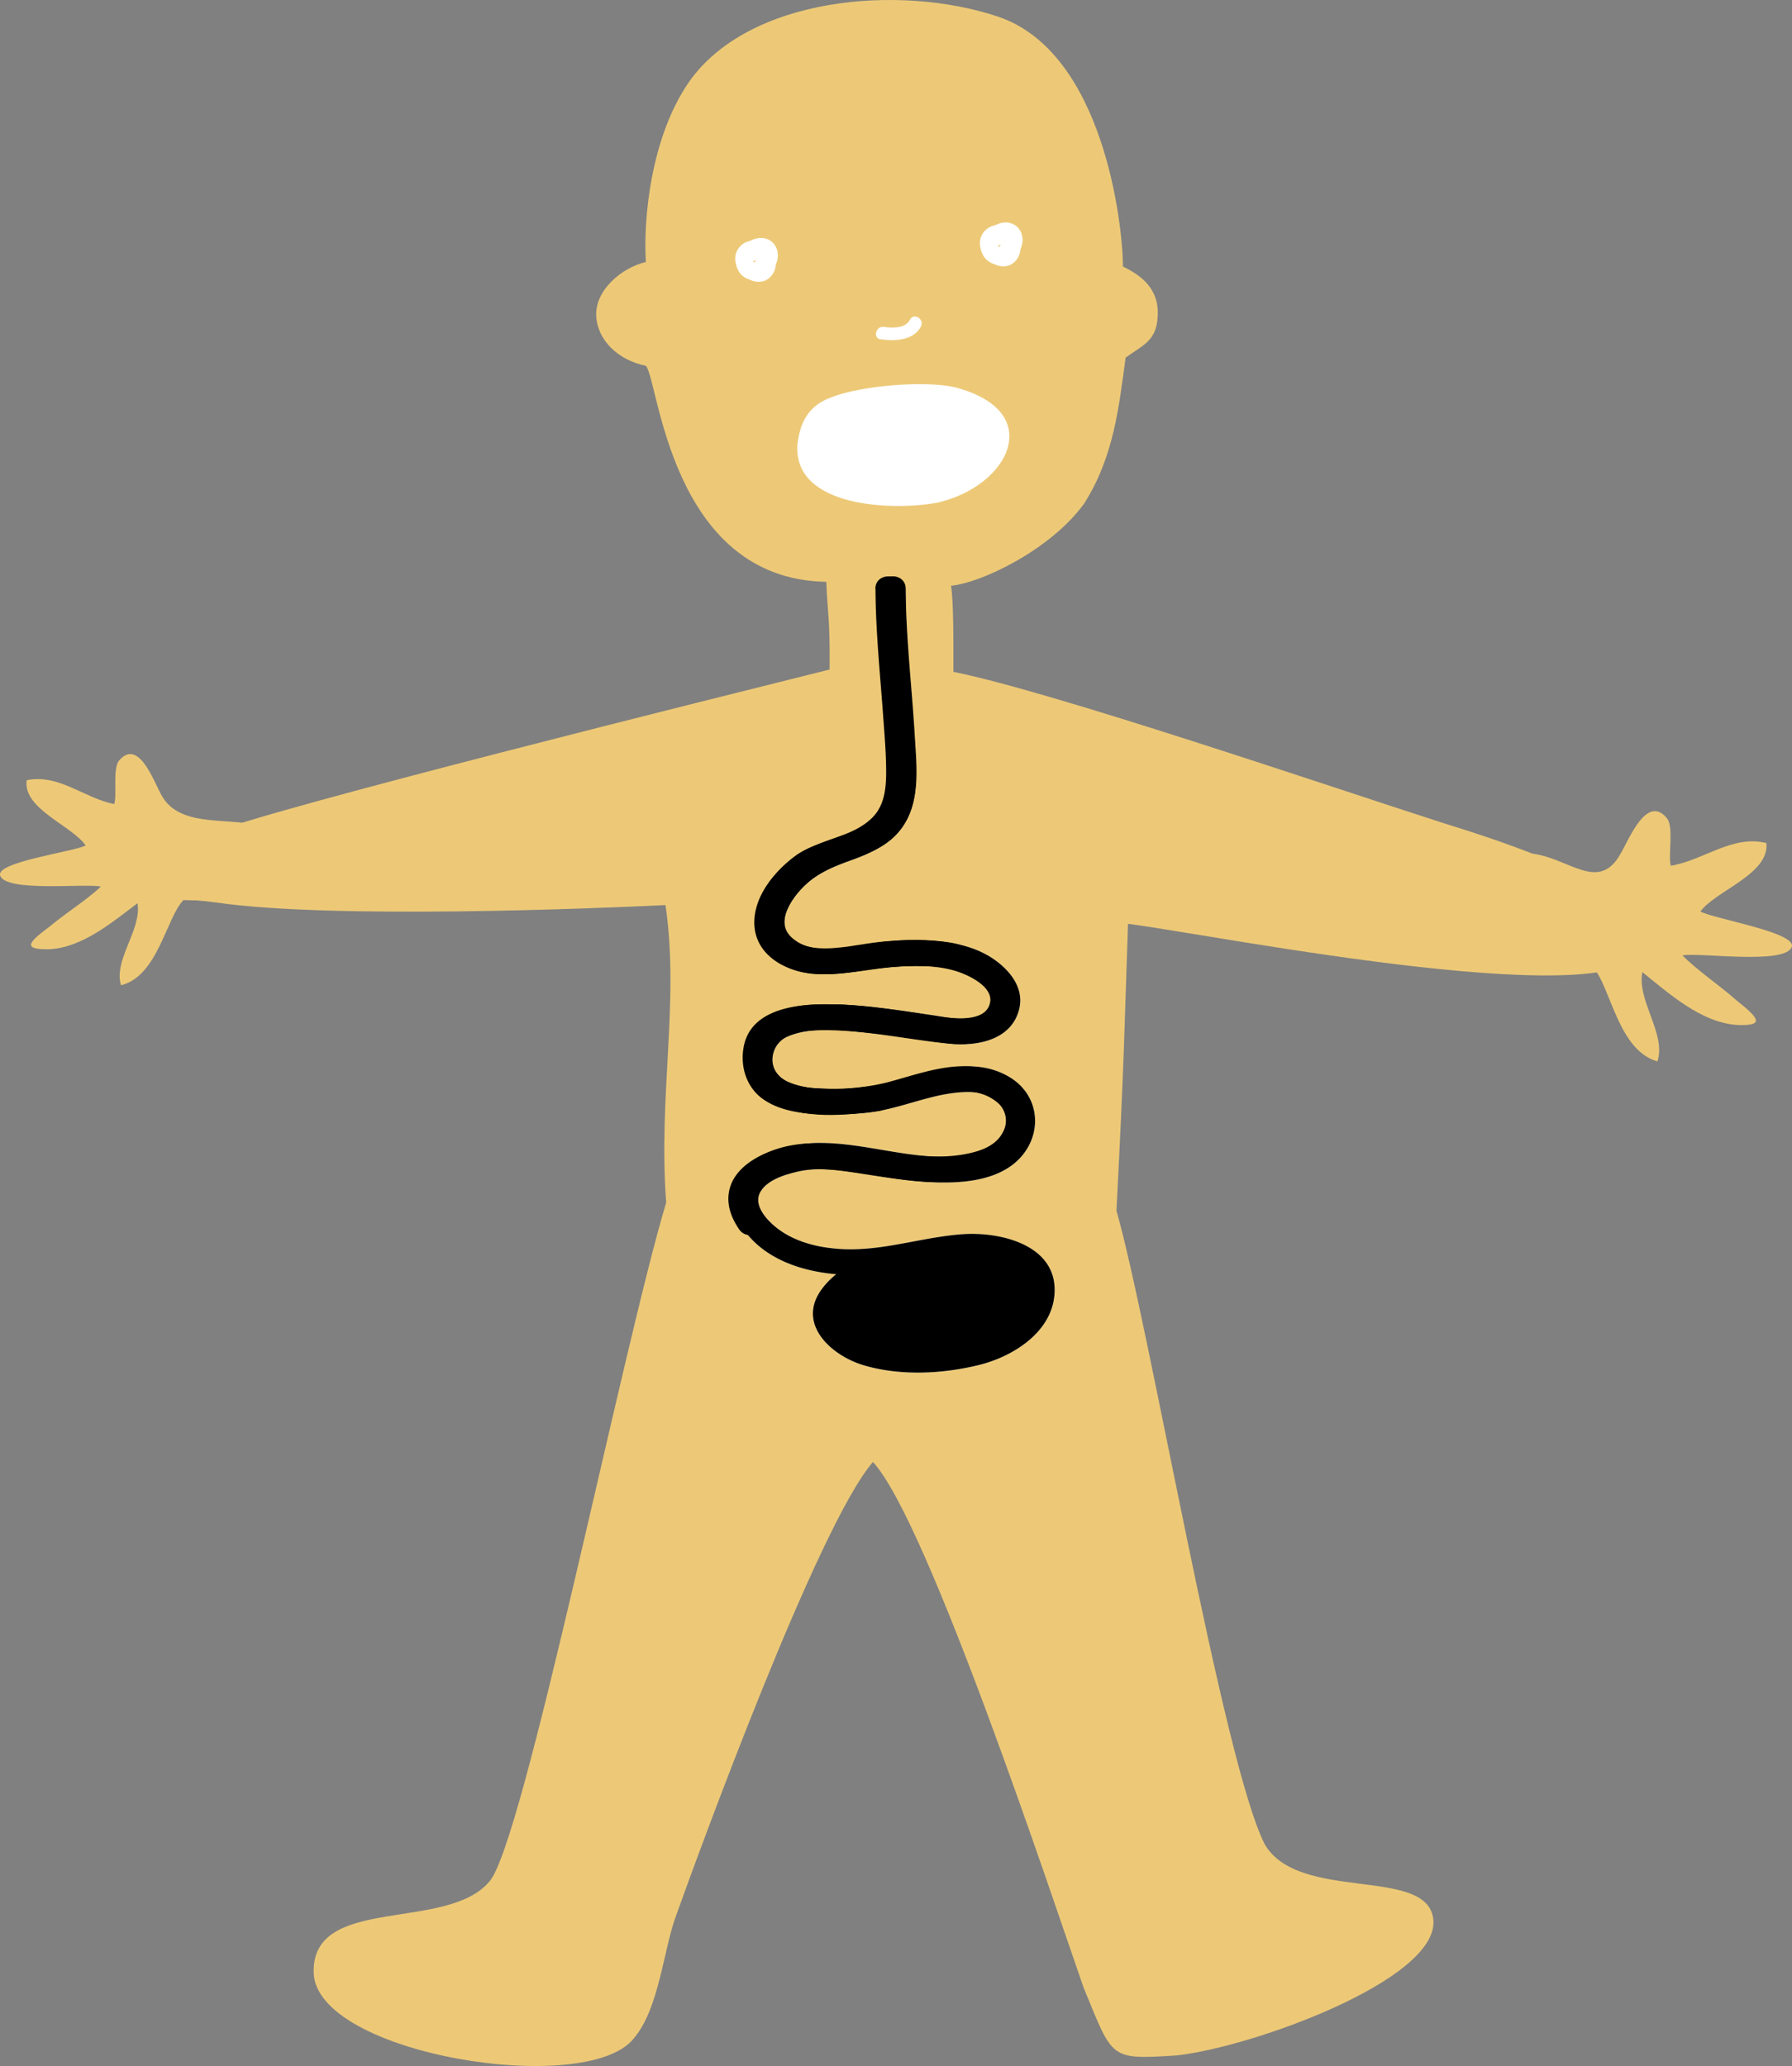 <svg id="Calque_1" data-name="Calque 1" xmlns="http://www.w3.org/2000/svg" viewBox="0 0 693.95 800">
    <rect x="0" y="0" width="693.95" height="800" fill="#808080" stroke="none"/>
    <defs>
        <style>
            .cls-1 {
                fill: #edc977;
            }
            .cls-2 {
                fill: #fff;
            }

        </style>
    </defs>
    <title>intestin</title><path
        class="cls-1"
        d="M597.28,225.25c0.53,13.07,1.46,13.4,1.3,34C557.59,269.51,379,313.8,358.22,323c-18.24,8.07-27.85,11.8-20.93,21.26,1.14,4.08,11.65,3.47,23.61,5.2,45.19,6.53,146.83,2.32,174.12,1,5.49,37.49-2.85,73.19.26,115.23-16.91,56.22-55.27,248-68.42,262.82-16.43,19.72-68.85,5-68.08,35.32,0.81,31.73,105.87,48.48,123.95,25.48,9.86-11.5,11.5-34.51,16.43-47.66,8.22-23,54.83-150.9,76.2-175.55,21.36,23,70.05,170.62,81.56,203.49,11.5,27.94,9.86,27.94,36.15,26.29,29.58-3.28,101-29.28,99.32-52.29C830.75,722.24,780.15,737,767,714c-16.43-32.86-44.52-200.38-57.35-245.22,3.07-58.71,3.11-71.61,4.48-111.06,34.57,4.41,198.35,37.37,200,7.79,0-7,3.66-21.71-77.37-46.63-41.08-13.15-151.5-50.95-190.24-58.73,0-10.9.11-27.12-.93-33.35,11.42-1,38.38-13.69,51.52-31.76,11.5-18.07,13.49-37.37,16.09-56.57,7.26-5.19,12.56-6.74,12.46-17.64-0.11-10.52-8.38-15.06-13.5-17.65,0-15.57-7.26-83-48.48-96.78C625.34-6.37,567.1-1.08,544.09,31.78,529.31,53.14,526.37,85,527.42,101.44c-9.67,2.33-19.77,11.11-19.22,21,0.52,9.34,8.46,17,19.2,19.2,4.93,4.93,9.15,82.61,69.87,83.65"
        transform="translate(-277.31 0)"/>
    <path
        class="cls-1"
        d="M348.36,348.53c-6.6,6.61-9.84,29.41-24.19,33-3-9.86,8.08-21.49,6.4-31.79-9.86,7.4-21.29,17.1-34,17.81-11.36.27-7.75-3,0-8.81,6.42-5.38,14-10,19.8-15.42-5.46-1.4-36.8,2.32-39-4.29-1.76-5.28,28.34-9.18,33.1-11.65-5.2-7.66-24.4-14.16-22.82-25.25,12.32-2.65,22.28,6.94,33.9,9.22,1.14-3.61-.63-13.29,1.75-16.73,7.56-9,13.39,7.56,16.39,13,7.41,14.26,29.12,7.77,40.92,13.22l-12.89,28.22Z"
        transform="translate(-277.31 0)"/>
    <path
        class="cls-1"
        d="M894.13,374.46c6.91,7.37,9.62,32.13,25,36.54,3.58-10.55-8-23.51-5.82-34.58,10.4,8.34,22.43,19.21,36.1,20.42,12.27,0.69,8.48-3,.31-9.52-6.76-6-14.78-11.25-20.87-17.35,5.95-1.33,39.7,3.77,42.31-3.29,2.09-5.65-30.32-10.89-35.37-13.73,5.89-8.1,26.86-14.46,25.54-26.51-13.23-3.29-24.32,6.73-37,8.79-1.11-3.94,1.13-14.35-1.31-18.14-7.87-10-14.73,7.71-18.16,13.51-8.5,15.16-19.83,1.66-34.29-.08l4.67,46.06Z"
        transform="translate(-277.31 0)"/>
    <path class="cls-2" d="M593.77,156.68c-3.63,2.79-6.59,6.84-7.63,15.15-2.08,24.91,37.37,25.95,54,22.84,28-6.23,42.56-35.29,7.26-44.63-12.46-3.11-44.37-.45-53.61,6.65" transform="translate(-277.31 0)"/><path class="cls-2" d="M618.3,131.36c5.36,0.84,12.89.54,15.67-5,1.43-2.87-2.88-5.41-4.32-2.52-1.66,3.34-6.86,3.24-10,2.74s-4.5,4.32-1.33,4.82h0Z" transform="translate(-277.31 0)"/><path
        class="cls-2"
        d="M569.35,100.36c0.24-.2,1-0.61.86-0.55,0.78-.34-0.31.22-0.11-0.09a0.33,0.33,0,0,1,.22.16c-0.07-.15.11,0.24,0.15,0.37a1.27,1.27,0,0,1,0,.89,0.52,0.52,0,0,1-.28.23,4.35,4.35,0,0,1-1,.07c-0.38,0-1.22-.42-1.37-0.37-0.37.13,0-.34,0.14,0.21a5.23,5.23,0,0,0,.11.8,0.63,0.63,0,1,0,0-.07c0.42-.34.59-0.56,0.74-0.66s1.2-.62.92-0.52a4.32,4.32,0,0,1,.67-0.21c0.55-.11-0.39,0,0.19,0s0.18,0.13-.25-0.25-0.13-.71-0.25,0c-0.09.55-.43,1.8-1.1,1.89-2.19.3-3-3.91-.47-4.22,2.31-.28,5.1,2.76,4,5-1.22,2.55-5-.15-4.88-2.28s5.42-5.69,5.93-2.24c0.34,2.31-3.54,6.73-5.7,4.24a3.43,3.43,0,0,1-.62-2.77,2.24,2.24,0,0,1,.36-0.88c0.65-.43.06-0.09,0.09-0.11,0.42-.34,1.13.68,0.17-0.2,2.37,2.17,5.91-1.36,3.54-3.54a5.43,5.43,0,0,0-8,1.19,8.22,8.22,0,0,0-.34,8,7.08,7.08,0,0,0,7.64,3.94c3.38-.66,6.2-3.64,7.35-6.79,1.28-3.52-.06-7.73-3.77-9.07-3.37-1.21-7.21.56-9.43,3.14-2.36,2.74-2.93,6.39-.84,9.47,1.83,2.69,5.28,4.58,8.57,3.82,3.54-.82,5.66-4.65,5.09-8.13a9.69,9.69,0,0,0-6.23-7.22,7,7,0,0,0-7.36,11.53c2.23,2.21,6,3,8.49.81,2-1.78,3.34-5.63,2-8.17-2.3-4.23-8.68-1.52-10.7,1.57-4,6.14,7.28,9.7,10.63,4.63a6.3,6.3,0,0,0-.54-7.43c-2.38-2.68-5.77-1.76-8.19.3s1.09,5.61,3.54,3.54h0Z"
        transform="translate(-277.31 0)"/>
    <path
        class="cls-2"
        d="M664.1,94.36c0.24-.2,1-0.61.86-0.55,0.78-.34-0.31.22-0.11-0.09a0.33,0.33,0,0,1,.22.16c-0.07-.15.11,0.24,0.15,0.37a1.27,1.27,0,0,1,0,.89,0.52,0.52,0,0,1-.28.23,4.35,4.35,0,0,1-1,.07c-0.38,0-1.22-.42-1.37-0.37-0.37.13,0-.34,0.14,0.21a5.23,5.23,0,0,0,.11.8,0.63,0.63,0,1,0,0-.07c0.42-.34.59-0.56,0.74-0.66s1.2-.62.92-0.52a4.32,4.32,0,0,1,.67-0.21c0.55-.11-0.39,0,0.19,0s0.18,0.13-.25-0.25-0.13-.71-0.25,0c-0.09.55-.43,1.8-1.1,1.89-2.19.3-3-3.91-.47-4.22,2.31-.28,5.1,2.76,4,5-1.22,2.55-5-.15-4.88-2.28s5.42-5.69,5.93-2.24c0.34,2.31-3.54,6.73-5.7,4.24a3.43,3.43,0,0,1-.62-2.77,2.24,2.24,0,0,1,.36-0.88c0.65-.43.06-0.09,0.09-0.11,0.42-.34,1.13.68,0.17-0.2,2.37,2.17,5.91-1.36,3.54-3.54a5.43,5.43,0,0,0-8,1.19,8.22,8.22,0,0,0-.34,8,7.08,7.08,0,0,0,7.64,3.94c3.38-.66,6.2-3.64,7.35-6.79,1.28-3.52-.06-7.73-3.77-9.07-3.37-1.21-7.21.56-9.43,3.14-2.36,2.74-2.93,6.39-.84,9.47,1.83,2.69,5.28,4.58,8.57,3.82,3.54-.82,5.66-4.65,5.09-8.13a9.69,9.69,0,0,0-6.23-7.22,7,7,0,0,0-7.36,11.53c2.23,2.21,6,3,8.49.81,2-1.78,3.34-5.63,2-8.17-2.3-4.23-8.68-1.52-10.7,1.57-4,6.14,7.28,9.7,10.63,4.63a6.3,6.3,0,0,0-.54-7.43c-2.38-2.68-5.77-1.76-8.19.3s1.09,5.61,3.54,3.54h0Z"
        transform="translate(-277.31 0)"/>
    <path
        class="cls-2"
        d="M618,228c0.08,19.79,2.53,39.43,3.63,59.16,0.43,7.66,1.67,16.21-1.07,23.58-2.68,7.21-9.67,10.23-16.4,12.66-12.75,4.58-24.5,10.81-30.54,23.71-6.21,13.27,1.16,26.4,15.45,29.33,7.26,1.49,14.66.53,21.9-.55a151.88,151.88,0,0,1,21.6-1.88c7.74,0,15.91.67,22.71,4.68,5.36,3.15,10.67,9.54,3.39,13.83-6.06,3.57-14.37,1.42-20.87.48-9.83-1.42-19.67-3-29.58-3.71C594,388.24,568.9,387.85,566.78,407,564,432.28,595.65,432.62,613,430.86c13.56-1.38,26.48-8.33,40.17-8,6.12,0.13,14.88,3.05,15.44,10.29,0.48,6.17-5,10.72-10.33,12.45-28.38,9.26-60.46-13.47-87.32,3.37-10,6.27-12.66,17.25-5.71,27.08,8,11.25,21.8,16,35,17.26,13.53,1.35,26.24-1.87,39.45-4.16,7.32-1.27,15.2-2.33,22.59-1,5.81,1,13.65,4.71,13.61,11.6-0.08,12.46-16,18-25.9,19.94-11.87,2.29-25.4,2.7-37-1.25-3.94-1.35-10.75-4.61-10.83-9.57-0.09-5.47,7.92-9.58,12-11.57,7.82-3.8,17.19-4.64,25.75-5.25,8.79-.62,20.58-1.58,28.51,3.16,7,4.18,2.07,10.77-3.18,13.76-8.8,5-19.82,6.54-29.78,7.2-8.35.56-18,1.08-26-2-5.58-2.19-5.8-4.81-1.57-8.74,4.79-4.45,10.63-5.93,16.87-7.12,8.58-1.63,17.27-3.16,26-2.85,3.12,0.11,15.38.67,15.15,5.49-0.2,4.29-7.59,8.33-10.92,9.69-4.78,2-10.53,2.25-15.61,2.88a118.16,118.16,0,0,1-21,1.12,24.71,24.71,0,0,1-7.28-1.21c-0.91-.34-3.78-2.36-3.94-2.33,0.86-.19-1.46,2.22.58,0.69a25.74,25.74,0,0,1,4.3-2.47,72.62,72.62,0,0,1,12.63-4.08A61.16,61.16,0,0,1,643.29,503,88.51,88.51,0,0,1,656,504c1.58,0.27,3.52,1.11,4.94,1.24,1.23,0.11.32,0.79,0.5,0.12,0,0.06-.8-2.62-0.29-2.5-0.35-.08-4.07,3.09-4.61,3.37s-2.92,1.09-4.37,1.53a120.21,120.21,0,0,1-15.41,3.52,60.37,60.37,0,0,1-7.29.77c-0.43,0-5.38-.53-5.52-0.39s0.51,0.4,1,1.14c0.94,1.55-.64,1.13.36,0.55s2.47-2.05,3.79-2.83A54.85,54.85,0,0,1,642.92,505c3.48-.92,8.54-2.26,11.79-1.6,1,0.21,1.25.78,1.21,0.24-0.12-1.85,0-.73-1.44.32-3.33,2.46-7.55,3.85-11.49,4.92-4.43,1.19-9.33,2.13-13.94,1.54-1.12-.14-2.72-1-3.6-1.06-2.37-.07.15-0.73-0.38-0.25,3.79-3.44-.5,2.52-0.5,2.52s0-.29.59-0.29c1.45,0,3.57-1,5.07-1.29a58.6,58.6,0,0,1,6.61-.66c2.22-.12,4.45-0.17,6.67-0.13,1,0,1.93.06,2.89,0.11,0.32,0,2.41.28,1.19,0.09l-3-7.34c-2.85,3.69-12,3-16,3-6,0-12.07-.73-18.12-0.79l3.54,8.54c5.56-5.75,17.21-5.22,24.52-5.44,9.25-.28,18.58.23,27.77-1.06l-3.85-9.14c-11.65,7.48-29.05,11.83-42.86,9.88l1.19,9.14c5.09-3.77,11.8-5.45,17.89-6.76,5.06-1.1,13.18-3.12,18.06-.5l-1-7.85c-5.45,5.44-15.23,7.15-22.49,8.29-6.75,1.06-16.85,2.49-22.83-1.8l1,7.85c3.26-2.56,8.3-2.95,12.26-2.35l-1.19-9.14c-4.47,2.39-9.93,2.37-14.83,1.57l1.19,9.14c1.59-1,3-2.16,4.67-3.11,3.89-2.27,2.77-7.78-1.19-9.14-1.84-.63,1.11,3.73-0.23,3.68a9.91,9.91,0,0,0,1.12-1c1.75-.72,3.37-2,5.12-2.83,2.74-1.25,7-2.86,9.26-3l-1.33-9.82c-5.36,1.81-11.13,1.23-16.61,2.6-6.24,1.55-3.6,11.18,2.66,9.64,8.56-2.11,22.18-5.93,29.88,0,5.09,3.93,10.08-4.75,5-8.63-9.95-7.68-26.51-3.75-37.59-1l2.66,9.64c5.49-1.37,11.19-.77,16.61-2.6,5.1-1.72,4.58-10.07-1.33-9.82-6.67.29-14.37,3.57-19.74,7.38-6.87,4.87-6.54,12.55,1.81,15.41l-1.19-9.14c-1.63,1-3.09,2.1-4.67,3.11-3.27,2.09-3.33,8.4,1.19,9.14,7.7,1.25,15.51,1.18,22.54-2.58,3.52-1.89,3.14-8.49-1.19-9.14-7.93-1.19-15.57-.11-22,4.92-2.77,2.17-1.3,6.2,1,7.85,7.95,5.7,20.28,4.33,29.33,3,9.52-1.41,21-4,28.11-11a5,5,0,0,0-1-7.85c-7-3.73-15.92-2.38-23.32-1-7.61,1.42-16.39,3.57-22.72,8.26-3,2.19-3.57,8.46,1.19,9.14,16.52,2.34,36.48-1.84,50.56-10.88,5.05-3.24,1.57-9.9-3.85-9.14-9.92,1.4-20.21.33-30.2,0.92-8.91.53-19.9,1.33-26.5,8.15a5.06,5.06,0,0,0,3.54,8.54c13.21,0.13,33.32,5,42.72-7.15,1.86-2.41,0-6.87-3-7.34a64,64,0,0,0-14.36-.36c-5.24.34-11.39,0.73-16.06,3.4s-6,7.7-2.78,12.05,8.67,5.44,13.67,5.62c10.17,0.35,24-2.81,31.55-10.12,8.35-8.11-.06-17.18-9.55-17-11,.17-24.68,4.35-33.1,11.53-3.53,3-6.18,7.88-3.67,12.41s8.46,4.85,13,4.73c10.43-.29,23.55-2.34,32.87-7.38,4.09-2.21,9.36-6.1,9-11.33-0.32-5-5.29-7.35-9.58-8.45-17.71-4.52-39.44-2.06-55.62,6.37-3.53,1.84-7.36,4.61-8.15,8.78-1,5.56,3.59,9.57,8.12,11.76,6.23,3,13.78,3,20.54,2.75a208.29,208.29,0,0,0,23.2-2.52c10.7-1.63,27.17-9,26.64-22.21-0.32-8-8.45-11.71-15.22-13.24-9.5-2.16-19.36-1.19-28.89.26-12.79,2-33.17,5.13-36.9,20.56-3.27,13.53,13.9,17.77,23.86,18.65a111.74,111.74,0,0,0,37.85-3.22c9.62-2.55,22-7.49,24.72-18.24,3-11.69-6.83-19.14-17-21.4-12.15-2.69-25.13-1.57-37.32.26-11.62,1.74-24.42,5.85-31.6,15.84-9.63,13.4,3.94,25.55,16.38,29.25,14.12,4.19,30.43,3.39,44.61-.09,13.31-3.26,28.74-12.89,29.35-28.18,0.74-18.46-21.18-23.46-35.47-22.49-16,1.1-31.28,6.75-47.49,5.74-8.17-.51-16.72-2.49-23.48-7.3-4.1-2.92-10.71-9.32-7.47-14.85,2.79-4.75,9.74-6.74,14.74-7.87,7.7-1.73,15.49-.58,23.2.55,10.22,1.5,20.46,3.46,30.81,3.7,9.26,0.22,20.07-.72,27.92-6.15,13-9,13.17-27.4-1.15-35.18-16.53-9-33.85,1.33-50.46,4a104.21,104.21,0,0,1-17.74,1.13c-5.92-.08-12.81-0.39-18-3.47-7.23-4.25-5.44-14,1.21-16.82,9.19-3.95,21-2.47,30.63-1.52,10.64,1.06,21.15,3,31.76,4.22s24.25-1.15,27.27-13.31c2.09-8.38-3.95-15.49-10.48-19.78-7.63-5-17-6.54-26-6.79a141,141,0,0,0-25.21,1.89c-8.27,1.27-19.08,3.37-26.15-2.5-6.21-5.16-1.79-13.21,2.4-18.16,5.51-6.51,12.32-9.41,20.16-12.23s15.51-6.23,20.33-13.37c5-7.34,5.26-16.64,4.89-25.18-1-22.19-3.95-44.26-4-66.49,0-6.43-10-6.45-10,0h0Z"
        transform="translate(-277.31 0)"/>
    <path id='intestinEtape4'
        d="M618,228c0.08,19.79,2.53,39.43,3.63,59.16,0.43,7.66,1.67,16.21-1.07,23.58-2.68,7.21-9.67,10.23-16.4,12.66-12.75,4.58-24.5,10.81-30.54,23.71-6.21,13.27,1.16,26.4,15.45,29.33,7.26,1.49,14.66.53,21.9-.55a151.88,151.88,0,0,1,21.6-1.88c7.74,0,15.91.67,22.71,4.68,5.36,3.15,10.67,9.54,3.39,13.83-6.06,3.57-14.37,1.42-20.87.48-9.83-1.42-19.67-3-29.58-3.71C594,388.24,568.9,387.85,566.78,407,564,432.28,595.65,432.62,613,430.86c13.56-1.38,26.48-8.33,40.17-8,6.12,0.13,14.88,3.05,15.44,10.3,0.48,6.17-5,10.72-10.33,12.45-28.38,9.26-60.46-13.47-87.32,3.37-10,6.27-12.66,17.25-5.71,27.08,8,11.25,21.8,16,35,17.26,13.53,1.35,26.24-1.87,39.45-4.16,7.32-1.27,15.2-2.33,22.59-1,5.81,1,13.65,4.71,13.61,11.6-0.08,12.46-16,18-25.9,19.94-11.87,2.29-25.4,2.7-37-1.25-3.94-1.35-10.75-4.61-10.83-9.57-0.09-5.47,7.92-9.58,12-11.57,7.82-3.79,17.19-4.64,25.75-5.25,8.79-.62,20.58-1.58,28.51,3.16,7,4.18,2.07,10.77-3.18,13.76-8.8,5-19.82,6.54-29.78,7.2-8.35.56-18,1.08-26-2-5.58-2.2-5.8-4.81-1.57-8.74,4.79-4.45,10.63-5.93,16.87-7.12,8.58-1.63,17.27-3.16,26-2.85,3.12,0.11,15.38.67,15.15,5.49-0.2,4.29-7.59,8.33-10.92,9.69-4.78,2-10.53,2.25-15.61,2.88a118.13,118.13,0,0,1-21,1.12,24.71,24.71,0,0,1-7.28-1.21c-0.91-.34-3.78-2.36-3.94-2.33,0.86-.19-1.46,2.22.58,0.69a25.75,25.75,0,0,1,4.3-2.47,72.62,72.62,0,0,1,12.63-4.08A61.17,61.17,0,0,1,643.29,503,88.51,88.51,0,0,1,656,504c1.58,0.27,3.52,1.11,4.94,1.24,1.23,0.11.32,0.79,0.5,0.12,0,0.06-.8-2.62-0.29-2.5-0.35-.08-4.07,3.09-4.61,3.37s-2.92,1.09-4.37,1.53a120.21,120.21,0,0,1-15.41,3.52,60.37,60.37,0,0,1-7.29.77c-0.43,0-5.38-.53-5.52-0.39s0.51,0.4,1,1.14c0.94,1.55-.64,1.13.36,0.55s2.47-2.05,3.79-2.83A54.85,54.85,0,0,1,642.92,505c3.48-.92,8.54-2.26,11.79-1.6,1,0.21,1.25.78,1.21,0.24-0.12-1.85,0-.74-1.44.32-3.33,2.46-7.55,3.85-11.49,4.92-4.43,1.19-9.33,2.13-13.94,1.54-1.12-.14-2.72-1-3.6-1.06-2.37-.07.15-0.73-0.38-0.25,3.79-3.44-.5,2.52-0.5,2.52s0-.29.59-0.29c1.45,0,3.57-1,5.07-1.3a58.6,58.6,0,0,1,6.61-.66c2.22-.12,4.45-0.17,6.67-0.13,1,0,1.93.06,2.89,0.11,0.32,0,2.41.28,1.19,0.09l-3-7.34c-2.85,3.7-12,3-16,3-6,0-12.07-.73-18.12-0.79l3.54,8.54c5.56-5.75,17.21-5.22,24.52-5.44,9.25-.28,18.58.23,27.77-1.06l-3.85-9.14c-11.65,7.48-29.05,11.83-42.86,9.88l1.19,9.14c5.09-3.77,11.8-5.45,17.89-6.76,5.06-1.1,13.18-3.12,18.06-.5l-1-7.85c-5.45,5.44-15.23,7.15-22.49,8.29-6.75,1.06-16.85,2.49-22.83-1.8l1,7.85c3.26-2.56,8.3-2.95,12.26-2.35l-1.19-9.14c-4.47,2.39-9.93,2.37-14.83,1.57l1.19,9.14c1.59-1,3-2.16,4.67-3.11,3.89-2.27,2.77-7.78-1.19-9.14-1.84-.63,1.11,3.73-0.23,3.68a9.91,9.91,0,0,0,1.12-1c1.75-.72,3.37-2,5.12-2.83,2.74-1.25,7-2.86,9.26-3l-1.33-9.82c-5.36,1.81-11.13,1.23-16.61,2.59-6.24,1.55-3.6,11.18,2.66,9.64,8.56-2.11,22.18-5.93,29.88,0,5.09,3.93,10.08-4.75,5-8.63-9.95-7.68-26.51-3.75-37.59-1l2.66,9.64c5.49-1.37,11.19-.77,16.61-2.59,5.1-1.72,4.58-10.07-1.33-9.82-6.67.29-14.37,3.57-19.74,7.38-6.87,4.87-6.54,12.55,1.81,15.41l-1.19-9.14c-1.63,1-3.09,2.1-4.67,3.11-3.27,2.09-3.33,8.4,1.19,9.14,7.7,1.25,15.51,1.18,22.54-2.58,3.52-1.89,3.14-8.49-1.19-9.14-7.93-1.19-15.57-.11-22,4.92-2.77,2.17-1.3,6.2,1,7.85,7.95,5.7,20.28,4.33,29.33,3,9.52-1.41,21-4,28.11-11a5,5,0,0,0-1-7.85c-7-3.73-15.92-2.38-23.32-1-7.61,1.42-16.39,3.57-22.72,8.27-3,2.19-3.57,8.46,1.19,9.14,16.52,2.34,36.48-1.84,50.56-10.89,5.05-3.24,1.57-9.91-3.85-9.14-9.92,1.4-20.21.33-30.2,0.92-8.91.53-19.9,1.33-26.5,8.15a5.06,5.06,0,0,0,3.54,8.54c13.21,0.13,33.32,5,42.72-7.15,1.86-2.41,0-6.87-3-7.34a64.07,64.07,0,0,0-14.36-.36c-5.24.34-11.39,0.73-16.06,3.4s-6,7.7-2.78,12.05,8.67,5.44,13.67,5.62c10.17,0.35,24-2.81,31.55-10.12,8.35-8.11-.06-17.18-9.55-17-11,.17-24.68,4.35-33.1,11.53-3.53,3-6.18,7.88-3.67,12.41s8.46,4.85,13,4.73c10.43-.29,23.55-2.34,32.87-7.38,4.09-2.21,9.36-6.1,9-11.33-0.32-5-5.29-7.35-9.58-8.45-17.71-4.52-39.44-2.06-55.62,6.37-3.53,1.84-7.36,4.61-8.15,8.78-1,5.56,3.59,9.57,8.12,11.76,6.23,3,13.78,3,20.54,2.75a208.23,208.23,0,0,0,23.2-2.52c10.7-1.64,27.17-9,26.64-22.21-0.32-8-8.45-11.71-15.22-13.24-9.5-2.16-19.36-1.19-28.89.26-12.79,2-33.17,5.12-36.9,20.56-3.27,13.53,13.9,17.77,23.86,18.65a111.74,111.74,0,0,0,37.85-3.22c9.62-2.55,22-7.49,24.72-18.24,3-11.69-6.83-19.14-17-21.4-12.15-2.69-25.13-1.57-37.32.26-11.62,1.74-24.42,5.85-31.6,15.84-9.63,13.4,3.94,25.55,16.38,29.25,14.12,4.19,30.43,3.39,44.61-.09,13.31-3.26,28.74-12.89,29.35-28.18,0.74-18.46-21.18-23.47-35.47-22.49-16,1.1-31.28,6.75-47.49,5.74-8.17-.51-16.72-2.49-23.48-7.3-4.1-2.92-10.71-9.32-7.47-14.85,2.79-4.75,9.74-6.74,14.74-7.87,7.7-1.73,15.49-.58,23.2.55,10.22,1.5,20.46,3.46,30.81,3.7,9.26,0.22,20.07-.72,27.92-6.15,13-9,13.17-27.4-1.15-35.18-16.53-9-33.85,1.33-50.46,4a104.24,104.24,0,0,1-17.74,1.13c-5.92-.08-12.81-0.39-18-3.47-7.23-4.25-5.44-14,1.21-16.82,9.19-3.95,21-2.47,30.63-1.52,10.64,1.06,21.15,3,31.76,4.22s24.25-1.15,27.27-13.31c2.09-8.38-3.95-15.49-10.48-19.78-7.63-5-17-6.54-26-6.79a141,141,0,0,0-25.21,1.89c-8.27,1.27-19.08,3.37-26.15-2.5-6.21-5.16-1.79-13.21,2.4-18.16,5.51-6.51,12.32-9.41,20.16-12.23s15.51-6.23,20.33-13.37c5-7.34,5.26-16.64,4.89-25.18-1-22.19-3.95-44.26-4-66.49,0-6.43-10-6.45-10,0h0Z"
        transform="translate(-277.31 0)"/>
    <path id='intestinEtape3'
        d="M616.34,228c0.07,16.61,1.82,33.11,3,49.65,0.52,7.08,1.13,14.25,1.13,21.36,0,6.11-.65,12.65-5.06,17.28-8,8.34-21.56,8.55-30.66,15.52-8,6.09-16,16-15.29,26.69,0.84,12.15,13.26,18.17,24.1,18.68,11.94,0.56,23.85-2.92,35.83-3.14,6.54-.12,13.21.22,19.43,2.42,4.35,1.54,12.85,5.74,11.93,11.51-1.15,7.23-11.63,6.62-17,6-15.25-1.63-30.3-4.93-45.69-5.1-12.14-.14-30,1.75-32.75,16.44-1.46,7.7,1.07,15.84,7.63,20.39,7.4,5.13,17.51,5.83,26.22,5.8a100.46,100.46,0,0,0,26.87-3.48c11.06-3.11,26.6-9.65,37-1.53a9.16,9.16,0,0,1,2.73,11.76c-2.68,5.37-8.48,7.39-14,8.51-14.79,3-30.4-1-45.07-3-10.22-1.39-20-1.94-29.9,1.6-7.87,2.83-16.45,8.19-17.35,17.33-0.47,4.84,1.39,9.34,4.06,13.28,3.59,5.3,12.26.3,8.63-5-2.16-3.19-4.08-6.84-1.47-10.34,2.14-2.88,6-4.6,9.28-5.74,10.77-3.74,21.49-1.89,32.52-.2,14.07,2.16,28.64,4.75,42.77,1.6,10.37-2.31,20.22-9.11,21.49-20.41,1.29-11.51-8.28-20.31-18.94-22.37-12.71-2.45-25.08,2.51-37.19,5.68a87.43,87.43,0,0,1-25.26,2.29c-6.44-.25-17.91-0.88-20-8.56-3.68-13.64,14.11-14.17,23.64-14,15.3,0.3,30.25,3.62,45.42,5.15,7.09,0.72,14.29,0,20.08-4.66,9.47-7.58,6.94-19.6-1.78-26.52-10.25-8.13-23.74-9.3-36.35-8.77-11.64.49-24.06,4.63-35.64,2.78-4.93-.78-11.19-3.81-11.34-9.5-0.13-4.86,3.29-9.67,6.42-13.1,8.23-9,19.69-10.06,29.87-15.78,11.3-6.35,14.92-17.94,14.78-30.27-0.17-15.09-2-30.18-3.09-45.23-0.61-8.33-1-16.67-1.06-25,0-6.43-10-6.45-10,0h0Z"
        transform="translate(-277.31 0)"/>
    <path id='intestinEtape2'
        d="M617.4,228c0.09,23,3.49,45.78,4.12,68.75,0.25,9.27-1,18.22-9.8,23.15-7.28,4.09-15.85,5.35-23,9.83C577.32,337,563.9,354.35,574,367.67c11.41,15.06,32,7.9,47.6,6.8,8.92-.63,18.23-1.12,26.9,1.52,5.63,1.71,19.19,9.41,10.61,15.88-6.85,5.16-18.54,1.62-26.16.5-11.62-1.7-23.36-3.51-35.14-3.48-9.17,0-20.45.9-27.14,8-8.5,9.05-4.88,24.6,5.67,30.19,12.15,6.44,28.25,4.86,41.39,3.1,6.28-.84,6.37-10.86,0-10-11,1.48-24.38,3.2-35-1.11-7.4-3-9.35-12.92-2.73-17,7.77-4.75,19.46-3.48,28.07-2.82,10.91,0.84,21.68,2.73,32.52,4.16,9.86,1.3,20.85,1.82,27.81-6.87C681,381,658.7,367.26,645.36,365c-8.76-1.46-17.79-1.18-26.6-.34-8.27.79-16.47,3.07-24.83,2.46-7.31-.53-15.47-5-12.85-13.4,2.15-6.85,8.23-13,14.41-16.37,7.92-4.35,17.21-5.54,24.6-11,7.92-5.86,11-14.79,11.41-24.34,0.52-11.51-1-23.32-1.9-34.78-1.08-13.07-2.15-26.12-2.2-39.24,0-6.43-10-6.45-10,0h0Z"
        transform="translate(-277.31 0)"/>
    <path id='intestinEtape1'
        d="M618.08,228c0.07,18.2,2.19,36.26,3.35,54.4,0.86,13.47,4.13,30.74-10.2,38.12-5.85,3-12.39,4.45-18.33,7.31a42.09,42.09,0,0,0-14.06,11.35c-7.18,8.79-11.61,21.95-2.06,30.86,11.87,11.09,28.39,6.2,42.66,4.63,6.33-.7,6.4-10.7,0-10-10.7,1.18-26.55,6.65-35.59-1.7-8.29-7.65,4.12-20.5,10.64-24.62,10.07-6.37,23.1-6.76,31.08-16.52,8.41-10.29,6.75-24.22,6-36.58-1.11-19.1-3.45-38.1-3.53-57.26,0-6.43-10-6.45-10,0h0Z"
        transform="translate(-277.31 0)"/>
</svg>
